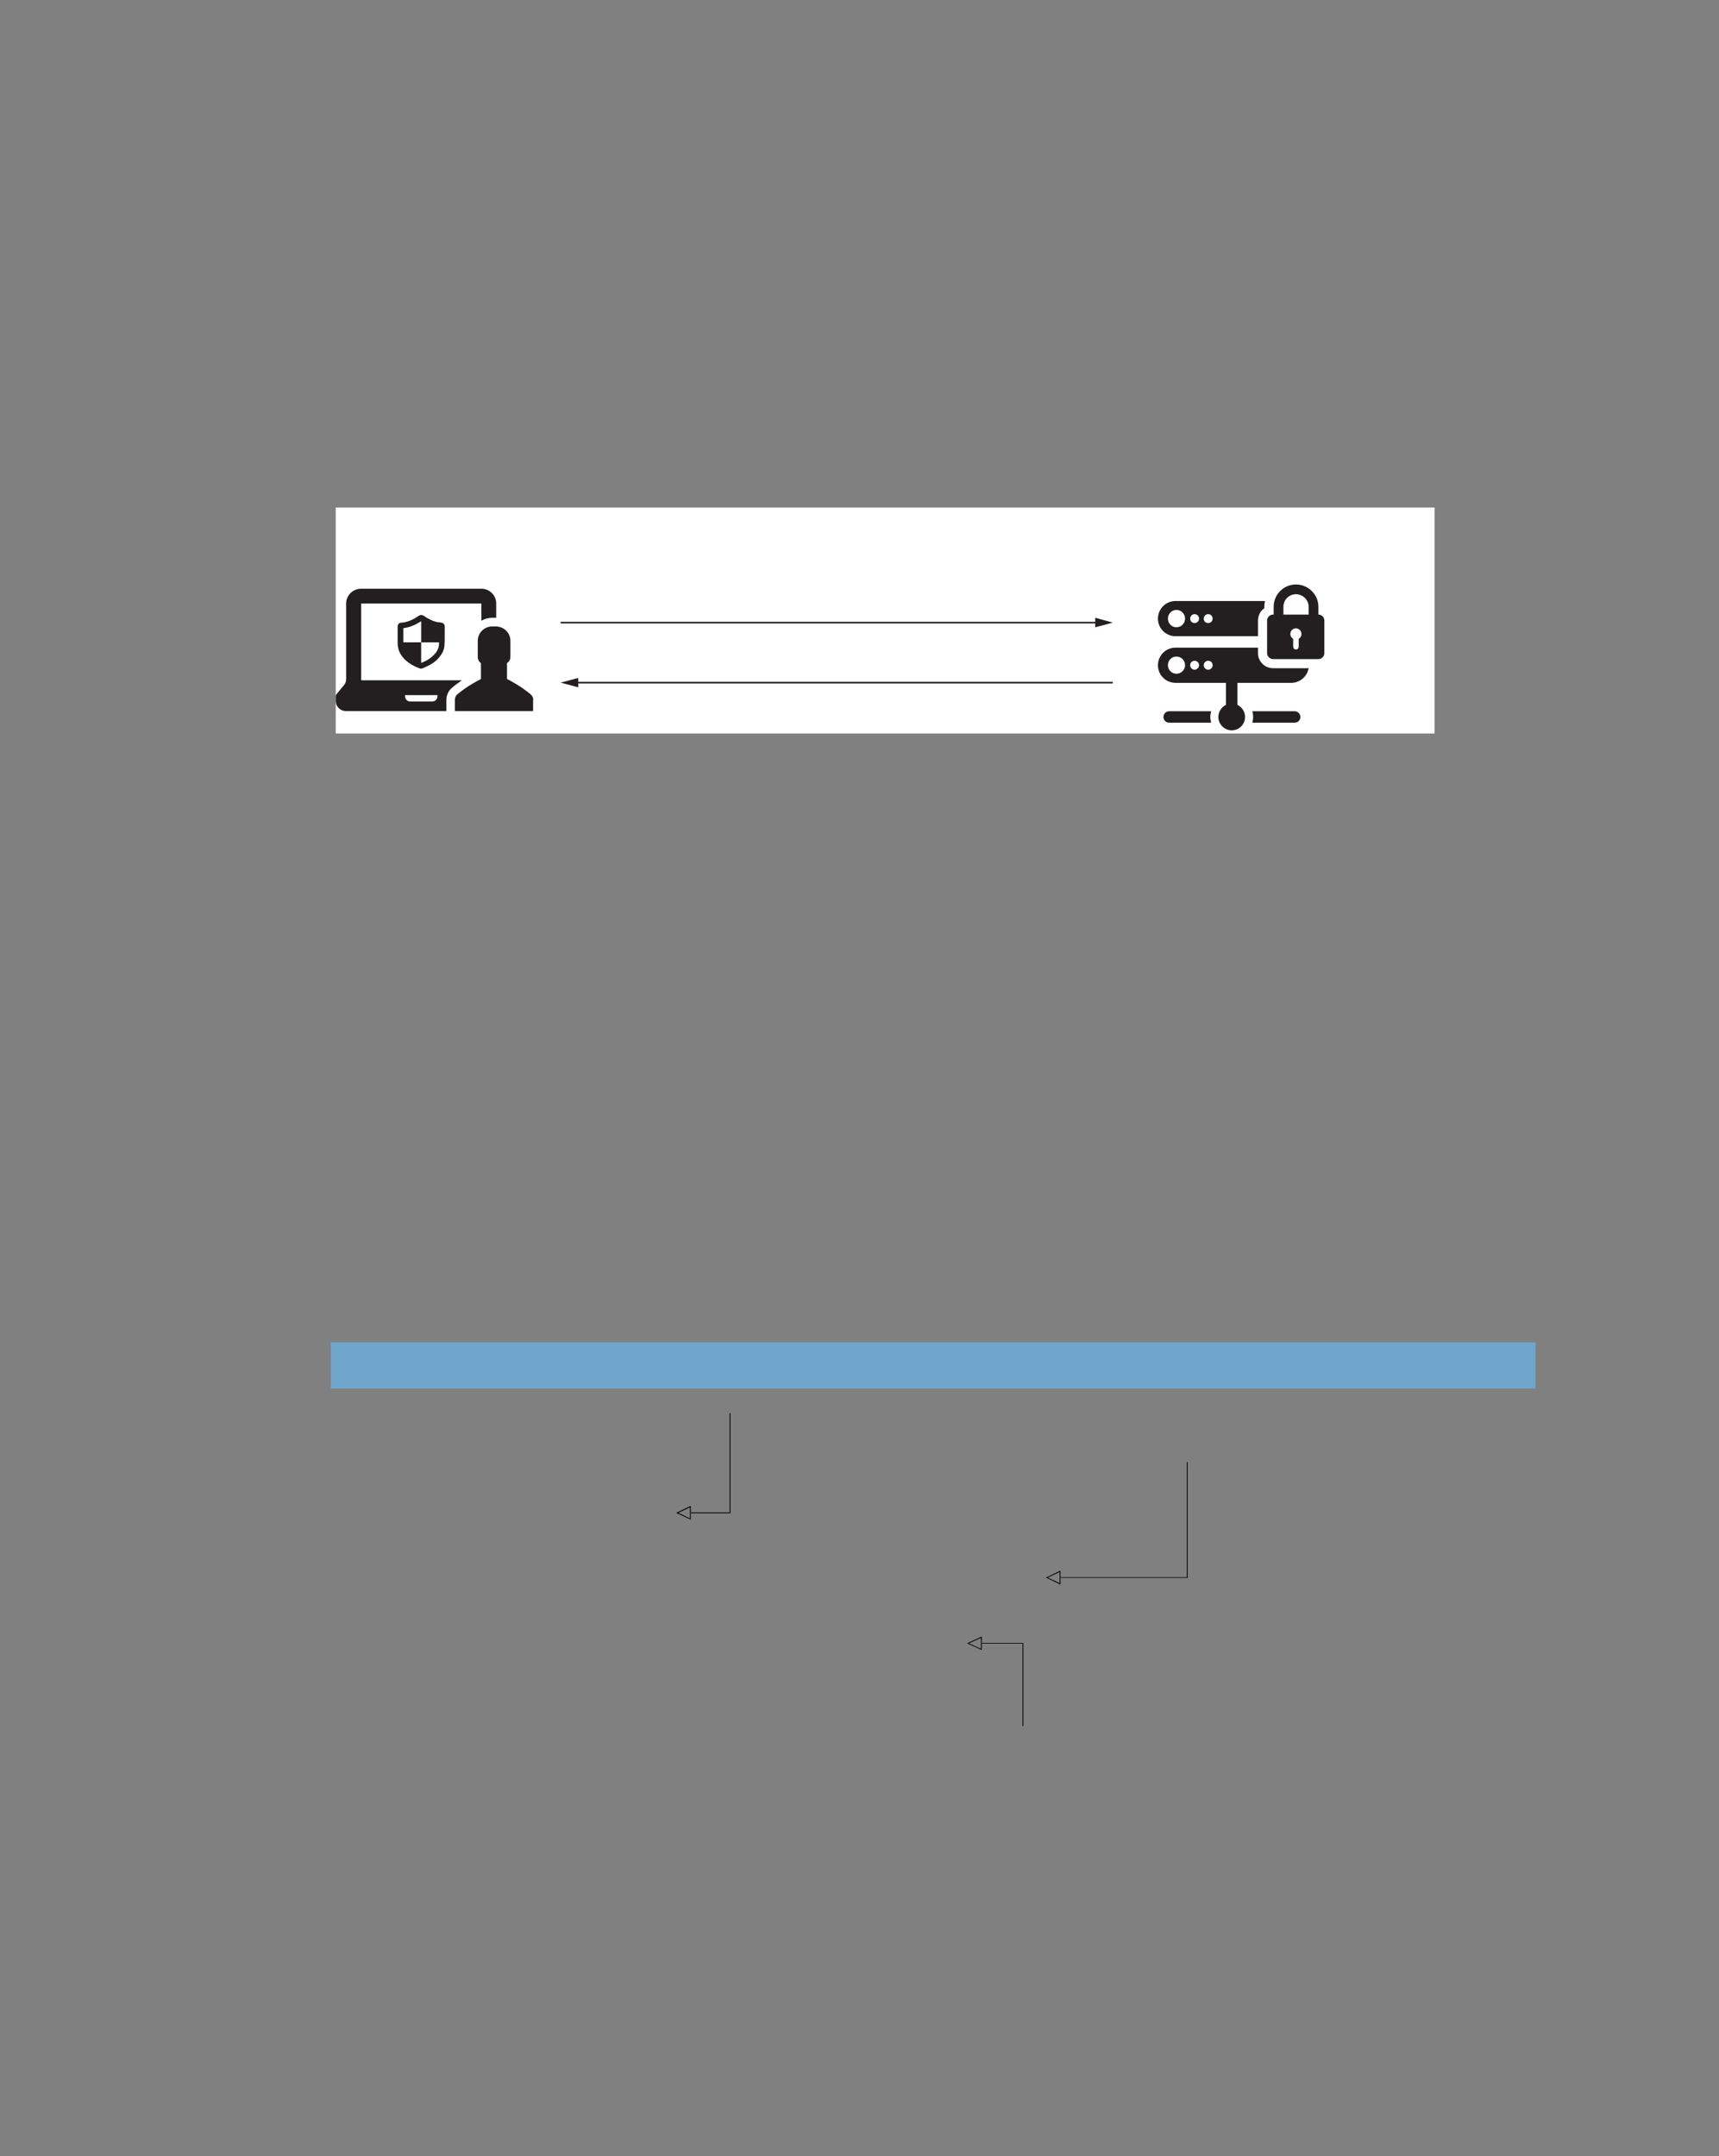 <?xml version="1.0" encoding="UTF-8" standalone="no"?>
<!DOCTYPE svg PUBLIC "-//W3C//DTD SVG 1.1//EN"
"http://www.w3.org/Graphics/SVG/1.1/DTD/svg11.dtd">
<svg viewBox="0 0 811 1017" version="1.1" xmlns="http://www.w3.org/2000/svg" xmlns:xlink="http://www.w3.org/1999/xlink">
<rect x="0" y="0" width="811" height="1017" fill="#808080" stroke="none"/>
<defs>
<clipPath id="c0_237"><path d="M158.4,346V239.5H676.8V346Z"/></clipPath>
<style type="text/css"><![CDATA[
.g0_237{
fill: #70A6CC;
}
.g1_237{
fill: #FFFFFF;
}
.g2_237{
fill: #231F20;
}
.g3_237{
fill: none;
stroke: #231F20;
stroke-width: 0.763;
stroke-linecap: butt;
stroke-linejoin: miter;
stroke-miterlimit: 4;
}
.g4_237{
}
]]></style>
</defs>
<path d="M156.1,655H724.4V633.2H156.1Z" class="g0_237"/>
<path d="M158.4,346H676.8V239.4H158.4Z" class="g1_237"/>
<path d="M554.6,300.1h38.9v-7.4c0,-2.4,1.2,-4.6,3,-5.8v-.7c0,-.9,.1,-1.8,.3,-2.7H554.6c-4.6,0,-8.3,3.7,-8.3,8.3c0,4.6,3.7,8.3,8.3,8.3ZM570,289.7c1.2,0,2.1,.9,2.1,2.1c0,1.2,-.9,2.1,-2.1,2.1c-1.2,0,-2.1,-.9,-2.1,-2.1c0,-1.1,.9,-2.1,2.1,-2.1Zm-6.4,0c1.1,0,2.1,.9,2.1,2.1c0,1.2,-1,2.1,-2.1,2.1c-1.2,0,-2.1,-.9,-2.1,-2.1c0,-1.1,.9,-2.1,2.1,-2.1Zm-8.6,-2c2.3,0,4.1,1.9,4.1,4.1c0,2.2,-1.8,4.1,-4.1,4.1c-2.2,0,-4,-1.9,-4,-4.1c0,-2.2,1.8,-4.1,4,-4.1Z" class="g2_237"/>
<path d="M571,338.2c0,-1,.2,-1.9,.4,-2.7H551.6c-1.5,0,-2.7,1.2,-2.7,2.7c0,1.5,1.2,2.7,2.7,2.7h19.8c-.2,-.9,-.4,-1.8,-.4,-2.7Z" class="g2_237"/>
<path d="M613.5,338.2c0,-1.5,-1.2,-2.7,-2.7,-2.7h-20c.3,.8,.4,1.7,.4,2.7c0,.9,-.1,1.8,-.4,2.7h20c1.5,0,2.7,-1.2,2.7,-2.7Z" class="g2_237"/>
<path d="M600.6,310.9H622c1.6,0,2.8,-1.3,2.8,-2.8V292.7c0,-1.5,-1.2,-2.8,-2.8,-2.8v-3.7c0,-5.8,-4.8,-10.5,-10.6,-10.5c-5.8,0,-10.5,4.7,-10.5,10.5v3.7h-.3c-1.5,0,-2.8,1.3,-2.8,2.8v15.4c0,1.5,1.3,2.8,2.8,2.8ZM613,301.1c-.2,.1,-.3,.3,-.3,.5c0,1.2,0,2.3,0,3.4c0,.5,-.2,.9,-.6,1.2c-1,.5,-2,-.2,-2,-1.2c0,-1.1,0,-2.2,0,-3.3c0,-.3,0,-.4,-.3,-.6c-1,-.7,-1.3,-2,-.8,-3.2c.5,-1,1.7,-1.7,2.8,-1.5c1.3,.3,2.2,1.3,2.2,2.6c.1,.8,-.3,1.6,-1,2.1Zm-7.5,-14.9c0,-3.2,2.6,-5.9,5.9,-5.9c3.3,0,6,2.7,6,5.9v3.7H605.5v-3.7Z" class="g2_237"/>
<path d="M554.6,322.1h23.8v10.4c-2.1,1,-3.6,3.2,-3.6,5.7c0,3.4,2.8,6.3,6.3,6.3c3.5,0,6.3,-2.8,6.3,-6.3c0,-2.5,-1.5,-4.7,-3.6,-5.7V322.1h25.4c4.1,0,7.5,-3,8.2,-6.9H600.6c-3.9,0,-7.1,-3.2,-7.1,-7.1v-2.6H554.6c-4.6,0,-8.3,3.7,-8.3,8.3c0,4.6,3.7,8.3,8.3,8.3ZM570,311.7c1.2,0,2.1,.9,2.1,2.1c0,1.1,-.9,2.1,-2.1,2.1c-1.2,0,-2.1,-1,-2.1,-2.1c0,-1.2,.9,-2.1,2.1,-2.1Zm-6.4,0c1.1,0,2.1,.9,2.1,2.1c0,1.1,-1,2.1,-2.1,2.1c-1.2,0,-2.1,-1,-2.1,-2.1c0,-1.2,.9,-2.1,2.1,-2.1Zm-8.6,-2c2.3,0,4.1,1.8,4.1,4.1c0,2.2,-1.8,4,-4.1,4c-2.2,0,-4,-1.8,-4,-4c0,-2.3,1.8,-4.1,4,-4.1Z" class="g2_237"/>
<path d="M251.6,330.2c0,-1.1,-.5,-2.1,-1.4,-2.8c-4.7,-3.9,-9.8,-6.5,-10.8,-7c-.1,0,-.2,-.1,-.2,-.3v-7.3c.9,-.6,1.6,-1.7,1.6,-2.9v-7.6c0,-3.8,-3.1,-6.8,-6.9,-6.8h-1.7c-3.7,0,-6.8,3,-6.8,6.8v7.6c0,1.2,.6,2.3,1.5,2.9v7.3c0,.2,-.1,.3,-.2,.3c-1,.5,-6.1,3.1,-10.8,7c-.9,.7,-1.3,1.7,-1.3,2.8v5.2h36.9v-5.2h.1Z" class="g2_237"/>
<path d="M208.1,293.7l-.4,-.1c-.6,-.1,-1.2,-.1,-1.7,-.2c-2,-.5,-3.9,-1.4,-6,-2.9c-.4,-.2,-.8,-.4,-1.3,-.4c-.5,0,-.9,.2,-1.2,.4c-2.9,2,-5.4,3,-8,3.2c-.7,0,-1.9,.3,-1.9,1.9v2.6c0,1.8,0,3.6,0,5.4c0,.7,.1,1.4,.3,2.2c.4,1.8,1.3,3.4,2.8,5c1.9,1.9,4.3,3.4,7.3,4.5c.2,.1,.4,.1,.7,.1c.3,0,.5,-.1,.8,-.2l.7,-.3c.6,-.3,1.3,-.6,1.9,-.9c2.4,-1.2,4.3,-2.7,5.6,-4.6c1.3,-1.6,1.9,-3.3,2,-5.1c.1,-1.1,.1,-2.3,.1,-3.5v-5.3c0,-1,-.6,-1.7,-1.7,-1.8Zm-1,10.5c-.1,1.3,-.6,2.4,-1.4,3.6c-1.2,1.5,-2.7,2.8,-4.7,3.9c-.6,.3,-1.2,.5,-1.8,.8c-.2,.1,-.3,.1,-.5,.2V303h-8.4c0,-1.6,0,-3.2,0,-4.7v-2c2.8,-.3,5.5,-1.4,8.4,-3.3v10h8.4c0,.4,0,.8,0,1.2Z" class="g2_237"/>
<path clip-path="url(#c0_237)" d="M163.2,335.4h47.4v-5.2c0,-2.3,1,-4.5,2.8,-5.9c1.5,-1.3,3.1,-2.4,4.5,-3.4H170.4V284.7h56.7v8.1c1.5,-.9,3.3,-1.4,5.2,-1.4h1.6c.1,0,.2,.1,.2,.1v-6.8c0,-3.9,-3.1,-7,-7,-7H170.4c-3.9,0,-7.1,3.1,-7.1,7v35.7c0,.9,-.3,1.8,-.8,2.5l-3.7,4.5c-.3,.3,-.4,.8,-.4,1.2v2c0,2.7,2.1,4.8,4.8,4.8Zm27.9,-7.5h15.3v.5c0,1.4,-1.1,2.5,-2.5,2.5H193.5c-1.3,0,-2.4,-1.1,-2.4,-2.5v-.5Z" class="g2_237"/>
<path d="M264.5,293.7H518.2" class="g3_237"/>
<path d="M516.7,295.9l8.3,-2.2l-8.3,-2.3v4.5Z" class="g2_237"/>
<path d="M271.3,322H525" class="g3_237"/>
<path d="M272.8,324.2L264.5,322l8.3,-2.2v4.4Z" class="g2_237"/>
<path d="M325.9,713.6v3.2l-.3,-.1l-6.2,-2.9l-.4,-.2l.4,-.2l6.2,-2.9l.3,-.1v.3l-.1,.2l-6.2,2.9l-.2,-.4h.2l6.2,3l-.2,.3l-.1,-.1v-3Z" class="g4_237"/>
<path d="M325.5,713.6h.4v-2.9h-.4Z" class="g4_237"/>
<path d="M325.9,713.8h18.7v-.4H325.9Z" class="g4_237"/>
<path d="M344.2,713.6h.4v-47h-.4Z" class="g4_237"/>
<path d="M500.3,744.2v3.2l-.3,-.1l-6.2,-3l-.4,-.1l.4,-.2l6.2,-3l.3,-.1v.3l-.1,.2l-6.2,2.9l-.2,-.3h.2l6.2,2.9l-.2,.4l-.1,-.2v-2.9Z" class="g4_237"/>
<path d="M499.9,744.2h.4v-3h-.4Z" class="g4_237"/>
<path d="M500.3,744.3h60V744h-60Z" class="g4_237"/>
<path d="M559.9,744.2h.4V689.7h-.4Z" class="g4_237"/>
<path d="M463.2,775.1v3.2l-.3,-.1l-6.3,-2.9l-.4,-.2l.4,-.1l6.3,-2.9l.3,-.1v.3l-.1,.2l-6.3,2.8l-.2,-.3h.2l6.3,2.9l-.2,.3l-.1,-.1v-3Z" class="g4_237"/>
<path d="M462.8,775.1h.4v-2.8h-.4Z" class="g4_237"/>
<path d="M482.4,814.2h.4V775h-.4Z" class="g4_237"/>
<path d="M463.2,775.3h19.4V775H463.2Z" class="g4_237"/>
</svg>